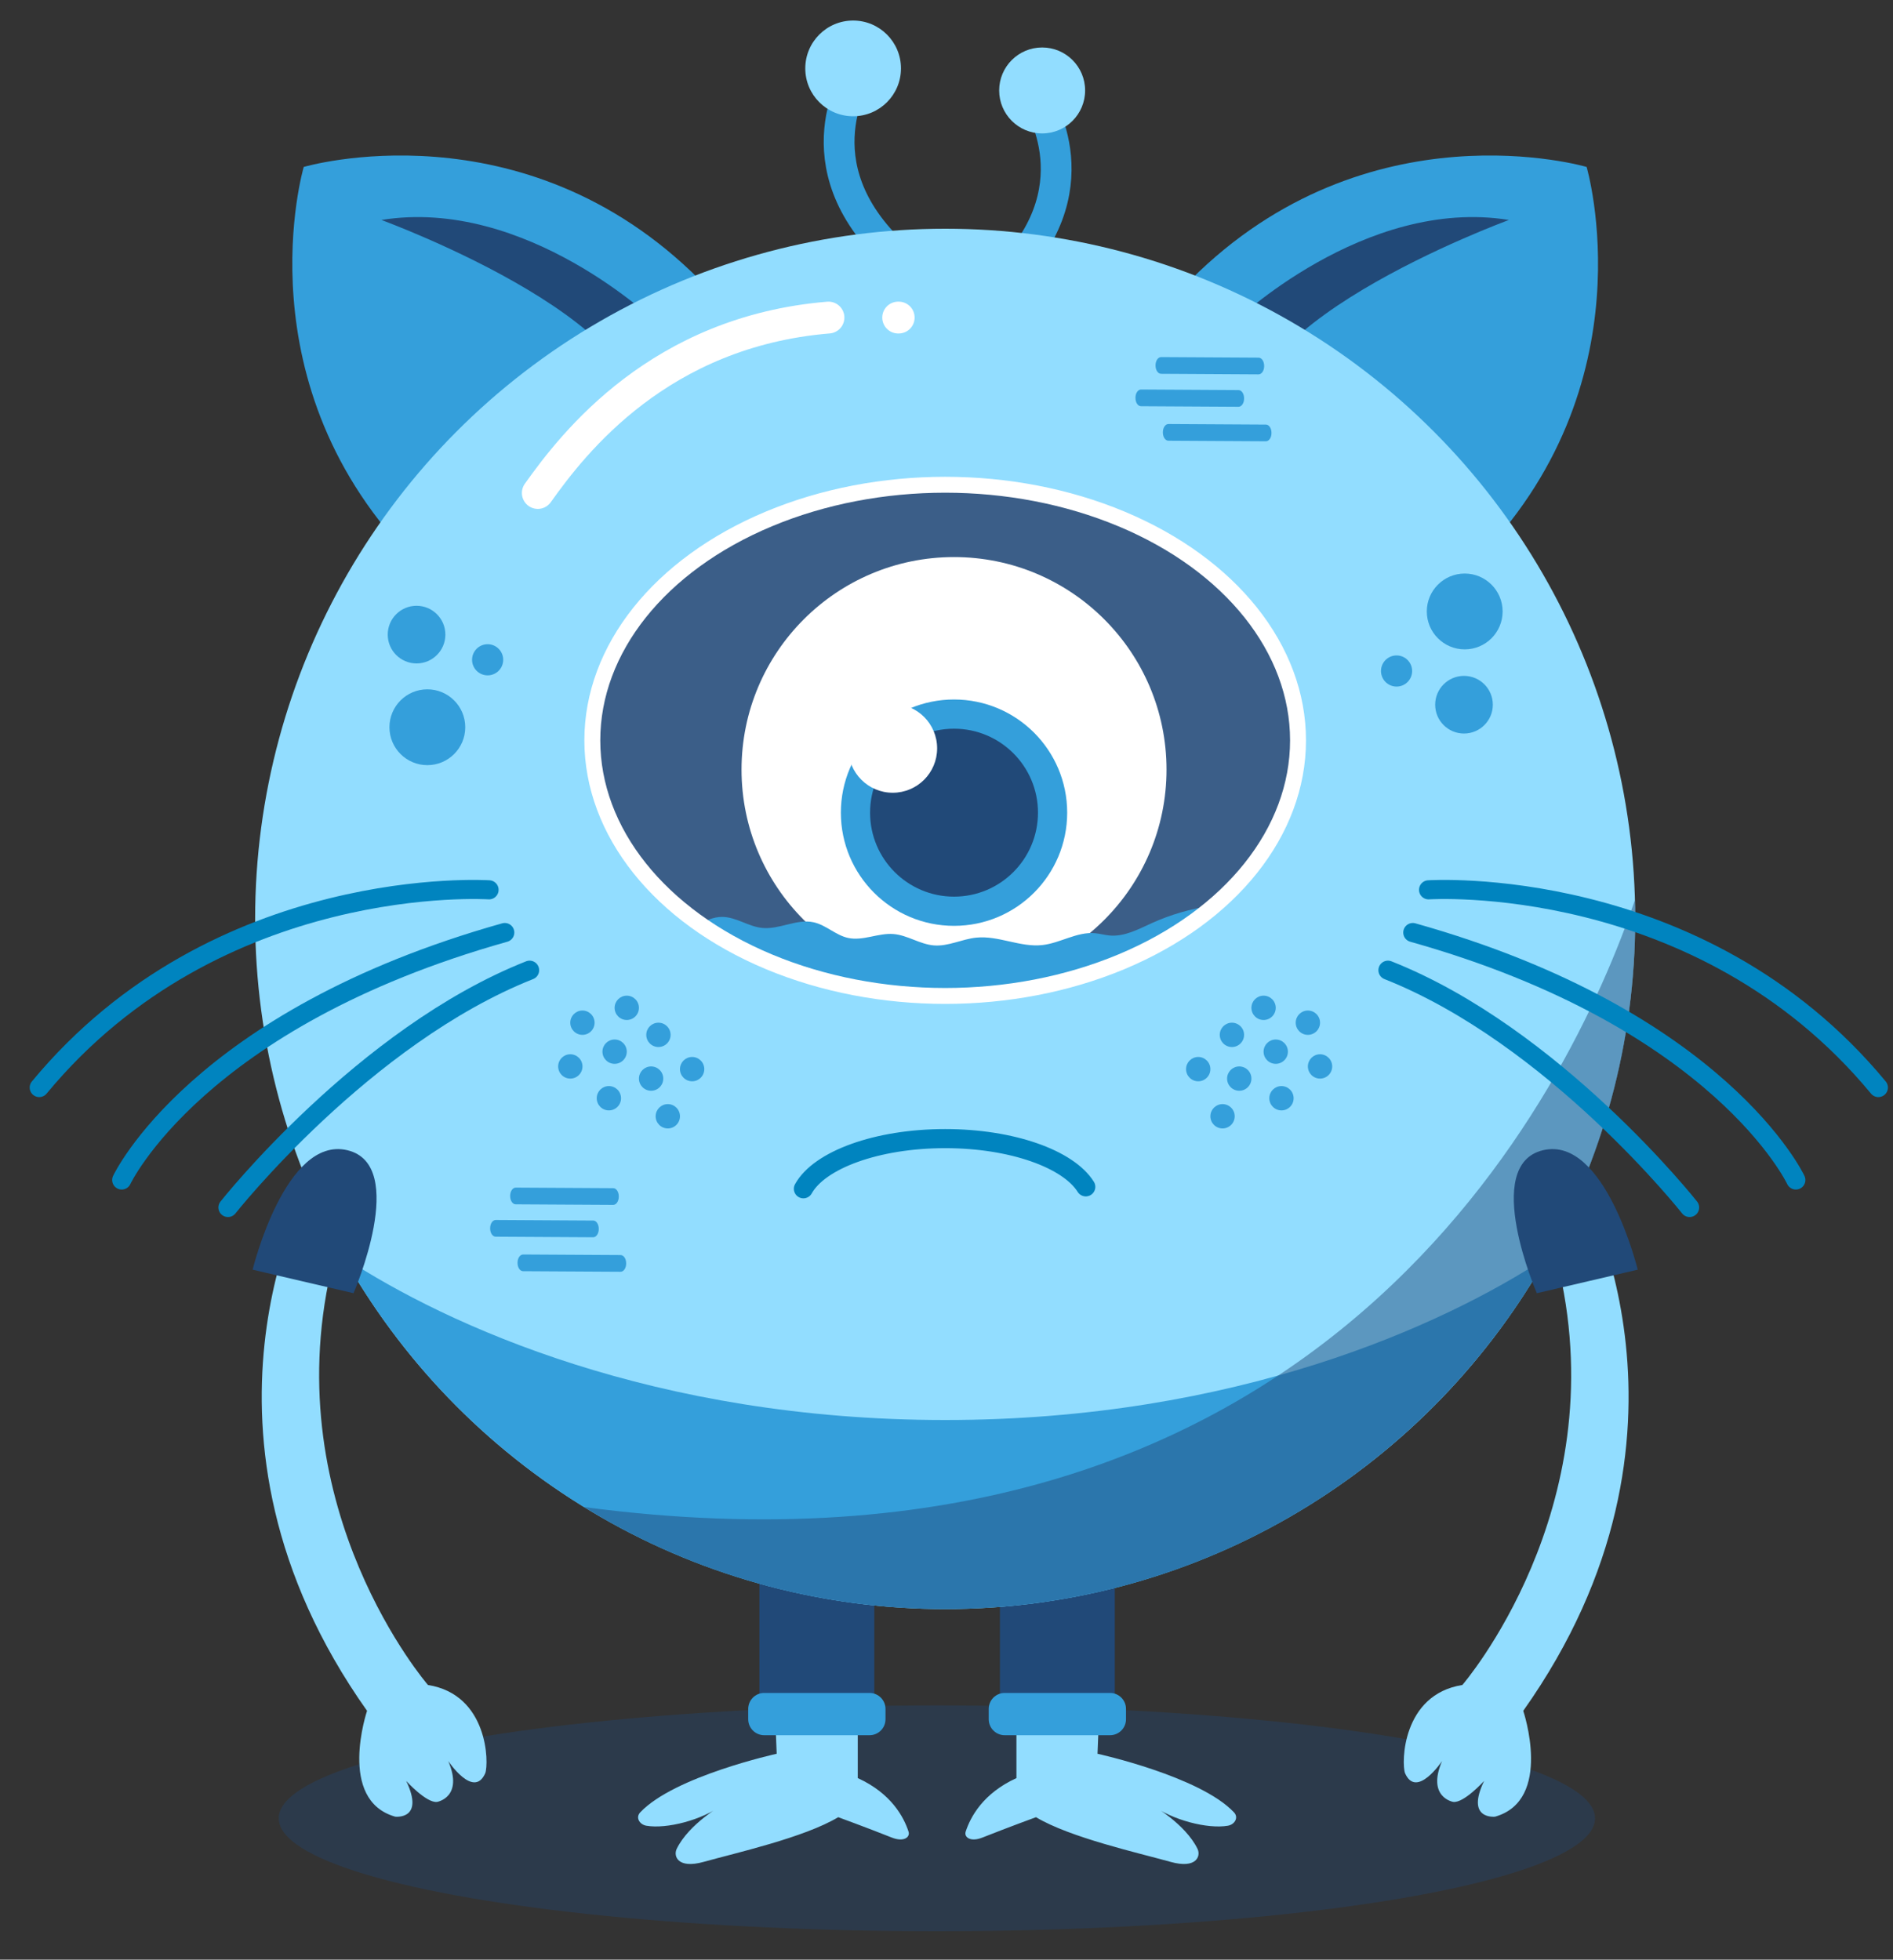 <?xml version="1.0" encoding="utf-8"?>
<!-- Generator: Adobe Illustrator 24.0.0, SVG Export Plug-In . SVG Version: 6.00 Build 0)  -->
<svg version="1.1" id="Layer_1" xmlns="http://www.w3.org/2000/svg" xmlns:xlink="http://www.w3.org/1999/xlink" x="0px" y="0px"
	 viewBox="0 0 400 414" style="enable-background:new 0 0 400 414;" xml:space="preserve">
<rect x="0" y="0" width="400" height="414" fill="#333333" stroke="none"/>
<style type="text/css">
	.st0{opacity:0.35;fill:#214978;}
	.st1{fill:#36009F;}
	.st2{fill:#90A9FF;}
	.st3{fill:#5C5EFF;}
	.st4{fill:#4C25D0;}
	.st5{fill:none;stroke:#36009F;stroke-width:3.591;stroke-linecap:round;stroke-miterlimit:10;}
	.st6{fill:#92DDFF;}
	.st7{fill:#214978;}
	.st8{fill:#349FDB;}
	.st9{fill:none;stroke:#349FDB;stroke-width:6.502;stroke-linecap:round;stroke-miterlimit:10;}
	.st10{fill:none;stroke:#FFFFFF;stroke-width:6.726;stroke-linecap:round;stroke-miterlimit:10;}
	.st11{opacity:0.47;fill:#214978;}
	.st12{opacity:0.12;fill:#FFFFFF;}
	.st13{fill:#FFFFFF;}
	.st14{fill:none;stroke:#0084BF;stroke-width:4.035;stroke-linecap:round;stroke-miterlimit:10;}
	.st15{fill:none;stroke:#FFFFFF;stroke-width:3.363;stroke-miterlimit:10;}
	.st16{fill:#EB18FF;}
	.st17{fill:#9700B8;}
	.st18{fill:none;stroke:#FFFFFF;stroke-width:5.001;stroke-linecap:round;stroke-miterlimit:10;}
	.st19{opacity:0.19;fill:#506EFF;}
	.st20{opacity:0.83;}
	.st21{opacity:0.56;fill:#FFFFFF;}
	.st22{fill:none;stroke:#FFFFFF;stroke-width:2.501;stroke-miterlimit:10;}
	.st23{opacity:0.3;fill:#4C25D0;}
</style>
<ellipse class="st0" cx="197.97" cy="384.15" rx="139.07" ry="23.85"/>
<g>
	<path class="st6" d="M164.12,370.51c0,0-21.64,4.74-28.84,12.38c-1.02,1.08-0.17,2.56,1.29,2.82c4.28,0.75,11.82-1.21,16.09-4.41
		c0,0-7.09,3.99-9.67,9.3c-0.74,1.53,0.22,4.28,5.7,2.75c6.75-1.89,21.25-5.13,28.43-9.44c0,0,5.69,2.07,11.31,4.3
		c2.57,1.02,3.92-0.09,3.55-1.24c-1-3.09-3.66-8.1-10.73-11.32v-14.96h-17.52L164.12,370.51z"/>
	<path class="st7" d="M164.74,364.6h15.73c2.36,0,4.27-1.91,4.27-4.27V215.45c0-2.36-1.91-4.27-4.27-4.27h-15.73
		c-2.36,0-4.27,1.91-4.27,4.27v144.87C160.46,362.69,162.38,364.6,164.74,364.6z"/>
	<path class="st8" d="M183.73,366.59h-22.25c-1.87,0-3.38-1.51-3.38-3.38v-2.17c0-1.87,1.51-3.38,3.38-3.38h22.25
		c1.87,0,3.38,1.51,3.38,3.38v2.17C187.11,365.08,185.6,366.59,183.73,366.59z"/>
</g>
<g>
	<path class="st6" d="M231.91,370.51c0,0,21.64,4.74,28.84,12.38c1.02,1.08,0.17,2.56-1.29,2.82c-4.28,0.75-11.82-1.21-16.09-4.41
		c0,0,7.09,3.99,9.67,9.3c0.74,1.53-0.22,4.28-5.7,2.75c-6.75-1.89-21.25-5.13-28.43-9.44c0,0-5.69,2.07-11.31,4.3
		c-2.57,1.02-3.92-0.09-3.55-1.24c1-3.09,3.66-8.1,10.73-11.32v-14.96h17.52L231.91,370.51z"/>
	<path class="st7" d="M231.29,364.6h-15.73c-2.36,0-4.27-1.91-4.27-4.27V215.45c0-2.36,1.91-4.27,4.27-4.27h15.73
		c2.36,0,4.27,1.91,4.27,4.27v144.87C235.56,362.69,233.65,364.6,231.29,364.6z"/>
	<path class="st8" d="M234.55,366.59H212.3c-1.87,0-3.38-1.51-3.38-3.38v-2.17c0-1.87,1.51-3.38,3.38-3.38h22.25
		c1.87,0,3.38,1.51,3.38,3.38v2.17C237.93,365.08,236.42,366.59,234.55,366.59z"/>
</g>
<g>
	<path class="st9" d="M181.31,15.48c0,0-12.97,19.19,7.78,38.38"/>
	<circle class="st6" cx="180.27" cy="14.45" r="10.11"/>
</g>
<g>
	<path class="st9" d="M219.17,21.19c0,0,12.97,19.19-7.78,38.38"/>
	<circle class="st6" cx="220.21" cy="19.11" r="9.08"/>
</g>
<g>
	<path class="st8" d="M335.26,35.27c0,0-46.19-13.63-83.68,23.86l29.91,29.91l29.91,29.91C348.89,81.46,335.26,35.27,335.26,35.27z"
		/>
	<path class="st7" d="M265.7,93.25l-5.06-25.07c0,0,27.63-26.64,58.21-21.71C318.85,46.48,254.29,70.04,265.7,93.25z"/>
</g>
<g>
	<path class="st8" d="M64.18,35.27c0,0,46.19-13.63,83.68,23.86l-29.91,29.91l-29.91,29.91C50.55,81.46,64.18,35.27,64.18,35.27z"/>
	<path class="st7" d="M133.74,93.25l5.06-25.07c0,0-27.63-26.64-58.21-21.71C80.59,46.48,145.15,70.04,133.74,93.25z"/>
</g>
<g>
	<circle class="st6" cx="199.72" cy="194.13" r="145.81"/>
	<path class="st10" d="M113.64,104.15c7.63-10.74,25.8-34.1,61.42-37.06"/>
	<line class="st10" x1="189.9" y1="67.09" x2="189.79" y2="67.09"/>
</g>
<path class="st8" d="M199.72,300c-61.32,0-105.13-19.93-127.08-34.34c25.01,44.34,72.54,74.28,127.08,74.28
	c54.53,0,102.07-29.94,127.08-74.28C304.85,280.08,261.04,300,199.72,300z"/>
<path class="st11" d="M345.53,194.13c0-1.33-0.02-2.66-0.06-3.98c-13.63,39.88-65.6,148.98-222.06,128.24
	c22.2,13.66,48.33,21.55,76.31,21.55C280.25,339.94,345.53,274.66,345.53,194.13z"/>
<g>
	<circle class="st8" cx="309.5" cy="129.18" r="8.01"/>
	<circle class="st8" cx="295.1" cy="141.76" r="3.29"/>
</g>
<circle class="st8" cx="309.35" cy="148.88" r="6.09"/>
<g>
	<circle class="st8" cx="90.3" cy="153.64" r="8.01"/>
	<circle class="st8" cx="103.04" cy="139.39" r="3.29"/>
</g>
<circle class="st8" cx="88.02" cy="134.07" r="6.09"/>
<g>
	<circle class="st8" cx="260.31" cy="218.63" r="2.57"/>
	<circle class="st8" cx="267" cy="212.92" r="2.57"/>
	<circle class="st8" cx="269.57" cy="222.18" r="2.57"/>
	<circle class="st8" cx="261.86" cy="227.87" r="2.57"/>
	<circle class="st8" cx="270.78" cy="232.02" r="2.57"/>
	<circle class="st8" cx="276.36" cy="216.06" r="2.57"/>
	<circle class="st8" cx="278.93" cy="225.3" r="2.57"/>
	<circle class="st8" cx="253.19" cy="225.87" r="2.57"/>
	<circle class="st8" cx="258.33" cy="235.83" r="2.57"/>
</g>
<g>
	<circle class="st8" cx="139.13" cy="218.63" r="2.57"/>
	<circle class="st8" cx="132.44" cy="212.92" r="2.57"/>
	<circle class="st8" cx="129.87" cy="222.18" r="2.57"/>
	<circle class="st8" cx="137.58" cy="227.87" r="2.57"/>
	<circle class="st8" cx="128.66" cy="232.02" r="2.57"/>
	<circle class="st8" cx="123.07" cy="216.06" r="2.57"/>
	<circle class="st8" cx="120.51" cy="225.3" r="2.57"/>
	<circle class="st8" cx="146.25" cy="225.87" r="2.57"/>
	<circle class="st8" cx="141.11" cy="235.83" r="2.57"/>
</g>
<ellipse class="st7" cx="199.72" cy="156.41" rx="74.56" ry="54"/>
<ellipse class="st12" cx="199.72" cy="156.41" rx="74.56" ry="54"/>
<circle class="st13" cx="201.59" cy="162.59" r="44.9"/>
<g>
	<circle class="st8" cx="201.59" cy="171.69" r="23.91"/>
	<circle class="st7" cx="201.59" cy="171.69" r="17.74"/>
</g>
<circle class="st13" cx="188.64" cy="158.1" r="9.38"/>
<g>
	<path class="st6" d="M65.4,250.54c0,0-29.41,52.21,12.16,110.9c0,0-6.37,18.85,5.95,22.36c0,0,6.3,0.73,2.32-7.55
		c0,0,4.28,4.72,6.53,4.43c0,0,5.64-0.96,2.36-8.63c0,0,5.39,8.1,7.82,2.56c0.78-2.08,0.65-16.61-12.11-18.63
		c0,0-31.97-36.94-20.52-87.44C69.91,268.55,79.71,242.79,65.4,250.54z"/>
	<path class="st7" d="M74.7,273.21c0,0,11.78-27.11-1.31-30.21c-13.1-3.1-20.01,25.24-20.01,25.24L74.7,273.21z"/>
</g>
<g>
	<path class="st6" d="M334.03,250.54c0,0,29.41,52.21-12.16,110.9c0,0,6.37,18.85-5.95,22.36c0,0-6.3,0.73-2.32-7.55
		c0,0-4.28,4.72-6.53,4.43c0,0-5.64-0.96-2.36-8.63c0,0-5.39,8.1-7.82,2.56c-0.78-2.08-0.65-16.61,12.11-18.63
		c0,0,31.97-36.94,20.52-87.44C329.53,268.55,319.73,242.79,334.03,250.54z"/>
	<path class="st7" d="M324.74,273.21c0,0-11.78-27.11,1.31-30.21c13.1-3.1,20.01,25.24,20.01,25.24L324.74,273.21z"/>
</g>
<g>
	<g>
		<path class="st14" d="M103.34,187.99c0,0-57.35-3.81-95.05,41.77"/>
	</g>
	<path class="st14" d="M25.72,249.29c0,0,15.91-34,80.94-52.28"/>
	<path class="st14" d="M48.17,255.1c0,0,28.62-36.24,63.74-50.13"/>
</g>
<g>
	<g>
		<path class="st14" d="M301.86,187.99c0,0,57.35-3.81,95.05,41.77"/>
	</g>
	<path class="st14" d="M379.47,249.29c0,0-15.91-34-80.94-52.28"/>
	<path class="st14" d="M357.02,255.1c0,0-28.62-36.24-63.74-50.13"/>
</g>
<path class="st8" d="M244.17,77.2L244.17,77.2c0,0.01,0,0.03,0,0.04c0,0.95,0.52,1.73,1.17,1.73l20.6,0.12
	c0.65,0,1.18-0.77,1.18-1.73c0-0.01,0-0.02,0-0.03v0c0-0.01,0-0.03,0-0.04c0-0.95-0.52-1.73-1.17-1.73l-20.6-0.12
	c-0.65,0-1.18,0.77-1.18,1.73C244.17,77.18,244.17,77.19,244.17,77.2z"/>
<path class="st8" d="M239.93,84.05L239.93,84.05c0,0.01,0,0.03,0,0.04c0,0.95,0.52,1.73,1.17,1.73l20.6,0.12
	c0.65,0,1.18-0.77,1.18-1.73c0-0.01,0-0.02,0-0.03l0,0c0-0.01,0-0.03,0-0.04c0-0.95-0.52-1.73-1.17-1.73l-20.6-0.12
	c-0.65,0-1.18,0.77-1.18,1.73C239.93,84.03,239.93,84.04,239.93,84.05z"/>
<path class="st8" d="M245.72,91.34L245.72,91.34c0,0.01,0,0.03,0,0.04c0,0.95,0.52,1.73,1.17,1.73l20.6,0.12
	c0.65,0,1.18-0.77,1.18-1.73c0-0.01,0-0.02,0-0.03l0,0c0-0.01,0-0.03,0-0.04c0-0.95-0.52-1.73-1.17-1.73l-20.6-0.12
	c-0.65,0-1.18,0.77-1.18,1.73C245.72,91.32,245.72,91.33,245.72,91.34z"/>
<path class="st8" d="M107.8,252.66L107.8,252.66c0,0.01,0,0.03,0,0.04c0,0.95,0.52,1.73,1.17,1.73l20.6,0.12
	c0.65,0,1.18-0.77,1.18-1.73c0-0.01,0-0.02,0-0.03v0c0-0.01,0-0.03,0-0.04c0-0.95-0.52-1.73-1.17-1.73l-20.6-0.12
	c-0.65,0-1.18,0.77-1.18,1.73C107.8,252.64,107.8,252.65,107.8,252.66z"/>
<path class="st8" d="M103.57,259.5L103.57,259.5c0,0.01,0,0.03,0,0.04c0,0.95,0.52,1.73,1.17,1.73l20.6,0.12
	c0.65,0,1.18-0.77,1.18-1.73c0-0.01,0-0.02,0-0.03l0,0c0-0.01,0-0.03,0-0.04c0-0.95-0.52-1.73-1.17-1.73l-20.6-0.12
	c-0.65,0-1.18,0.77-1.18,1.73C103.57,259.48,103.57,259.49,103.57,259.5z"/>
<path class="st8" d="M109.36,266.79L109.36,266.79c0,0.01,0,0.03,0,0.04c0,0.95,0.52,1.73,1.17,1.73l20.6,0.12
	c0.65,0,1.18-0.77,1.18-1.73c0-0.01,0-0.02,0-0.03l0,0c0-0.01,0-0.03,0-0.04c0-0.95-0.52-1.73-1.17-1.73l-20.6-0.12
	c-0.65,0-1.18,0.77-1.18,1.73C109.36,266.77,109.36,266.78,109.36,266.79z"/>
<path class="st14" d="M169.76,251.15c3.37-6.09,15.51-10.6,29.96-10.6c14.12,0,26.03,4.31,29.71,10.19"/>
<g>
	<path class="st8" d="M198.93,210.41c22.76,0,43.12-7.39,56.79-19.03c-4.23,0.66-8.37,1.85-12.26,3.61
		c-2.87,1.3-5.82,2.92-8.96,2.65c-1.06-0.09-2.09-0.4-3.15-0.49c-3.81-0.33-7.32,2.1-11.12,2.51c-4.67,0.51-9.27-2.05-13.95-1.57
		c-3.03,0.31-5.92,1.89-8.96,1.64c-2.94-0.24-5.55-2.15-8.5-2.4c-3.23-0.27-6.46,1.51-9.62,0.82c-2.61-0.57-4.65-2.72-7.26-3.3
		c-3.6-0.8-7.24,1.57-10.91,1.19c-2.92-0.3-5.52-2.33-8.46-2.33c-1.84,0-3.53,0.79-5.13,1.75
		C160.84,204.71,178.96,210.41,198.93,210.41z"/>
</g>
<ellipse class="st15" cx="199.72" cy="156.41" rx="74.56" ry="54"/>
</svg>
